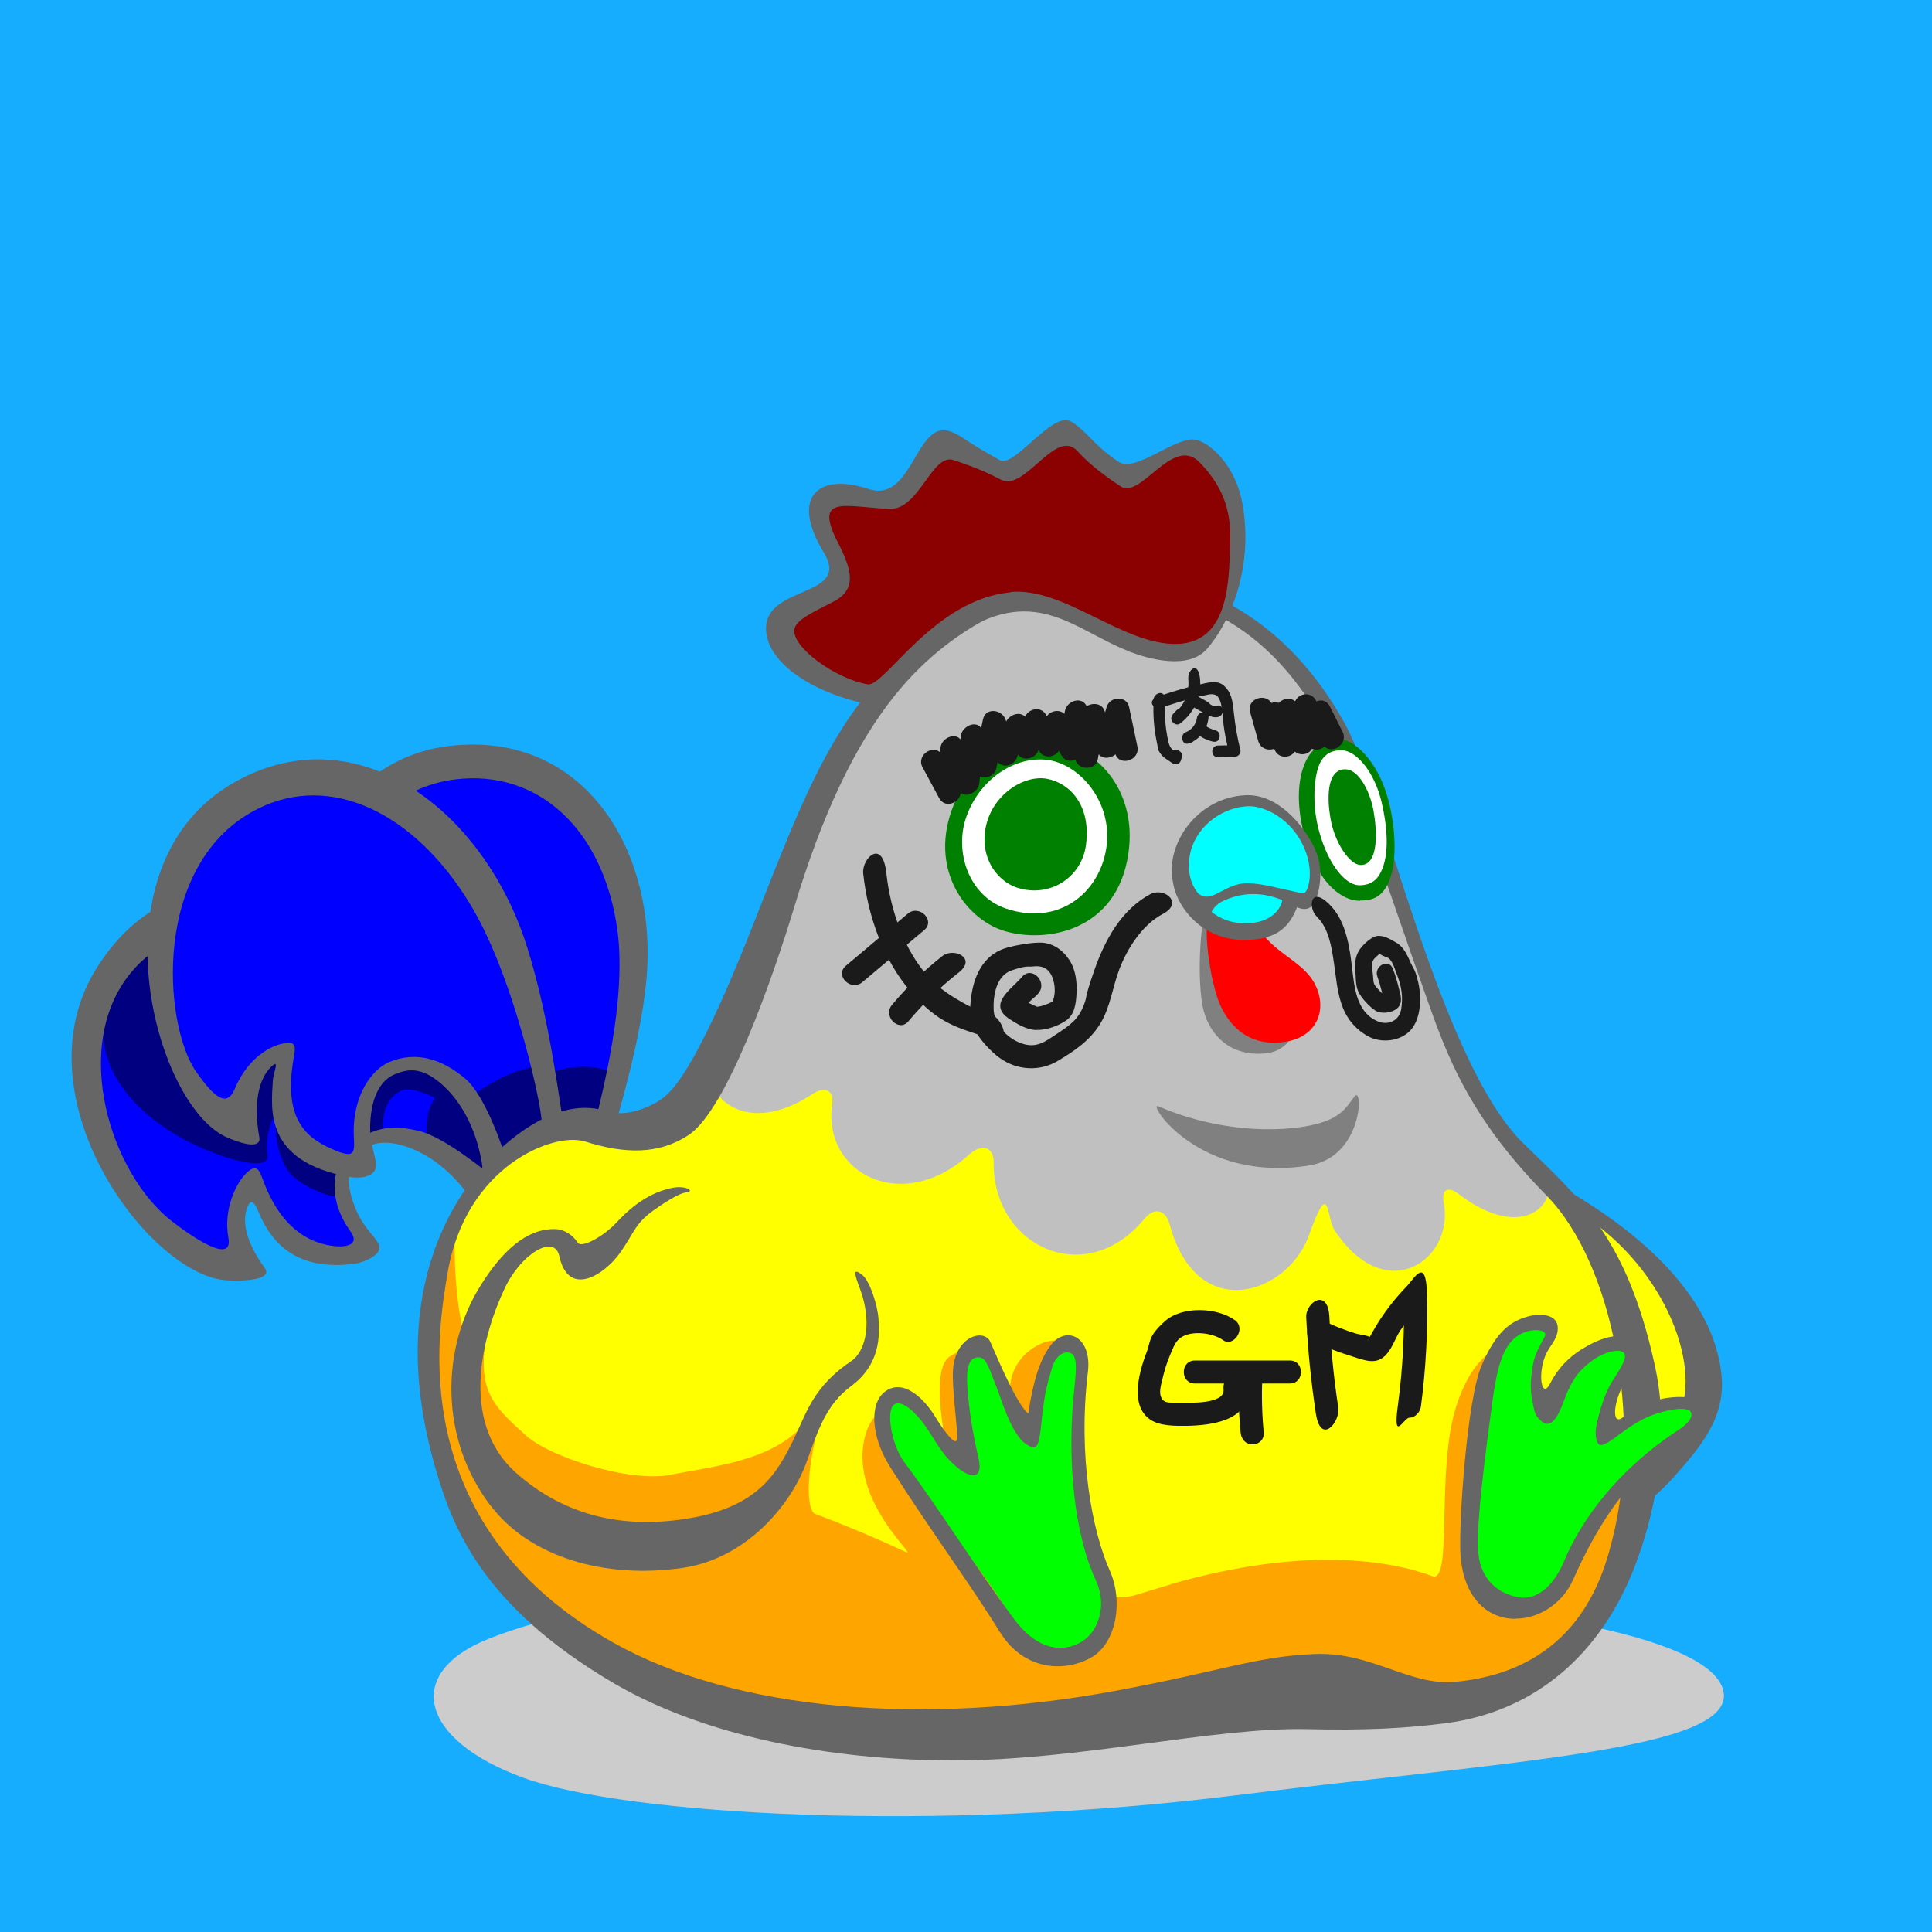 <svg xmlns="http://www.w3.org/2000/svg" viewBox="0 0 1000 1000"><defs><style>
/*ユーザーが変更できる色*/
.outline{fill:#666;}
.cockscomb{fill:darkred;}
.eyes{fill:green;}
.face{fill:silver;}
.faceshadow{fill:gray;}
.body{fill:yellow;}
.bodyshadow{fill:orange;}
.tail{fill:blue;}
.tailshadow{fill:navy;}
.wattle{fill:red;}
.beak{fill:aqua;}
.foot{fill:lime;}
/*表示、非表示の切り替え*/
.forehead{display:block;}
.nose{display:block;}
.cheek1{display:block;}
.cheek2{display:none;}
.cheek3{display:none;}
.berry1{display:block;}
.berry2{display:none;}
.berry3{display:none;}
.berry4{display:none;}
/*ユーザーが変更できない色*/
.bg{fill:#16adff;}.shadow{fill:#ccc;}.eyewhite{fill:#fff;}.eyeblow{fill:#1a1a1a;}.scribble{fill:#1a1a1a;}</style></defs><path class="bg" d="M0 0h1000v1000H0z"/><path class="shadow" d="M271 920.2c-53-19.2-63-54-18-72 111.5-44.6 355.8-19.3 435.4-19.3s196.8 15.8 203.6 46.3-108 36-252 54c-156 19.5-315.6 10.4-369-9z"/><path class="tail" d="M279.9 595.2c9.6-19.1-2.2-35.1-5.9-46.6-3-9.3-20.2-7.6-26.6-8.6-5.8-.9-13.8 1.9-21.9 14.1-5.5 8.4-5.4 15.8-8.4 18.4-3.4 3-9-.4-12.6-3.2-13.7-11-19.3-24.6-15.6-37.8 1-3.7 6.8-16.4 10.2-18.9 2.3-1.7 4.4-4.5-1.3-2.9-5.9 1.7-13 7.6-18.7 22.4-2.3 6-9.7-3-13.1-8.1-20.6-30.8-.8-130.4 76.1-129.1 79.5 1.4 85.9 53.7 81.7 121-3.2 51.8-13.3 75.7-20.7 93.5-1 2.5-15.5 1.5-17.1.9l-6.1-15.1z"/><path class="tailshadow" d="M320.6 556.7c-5.8 22.4-5.4 35-5.1 26 .2-6.6-25.8-1.5-36.9 1s-23.7-18.8-3.1-25.9c20.7-7.1 31.5-7.6 45.2-1.1Z"/><path class="outline" d="M269.5 603.5c7.1-21.1 4.8-38.6-.7-49.9-4.4-9.1-12-12.9-18.8-13-6.2 0-14 4-20.5 17.8-4.5 9.5-3.3 17.1-5.9 20.2s-9.4 1-13.5-1.5c-15.7-9.3-23.5-22.4-21.7-36.6.5-4 4.6-17.9 7.7-21 2.1-2.1 3.9-5.3-1.8-2.8-5.8 2.6-12.3 9.7-16 25.9-1.5 6.6-10.4-1.7-14.7-6.4-25.7-28.7-10.6-140.8 69-150.1 70-8.2 108 54.6 102 120.8-3.4 37-18 80.3-23 99.8-.7 2.7-9.8 1.1-11.5.7s4.2-9.5 8-26.5c3-13.2 16.4-62.6 11.5-99.2-7.1-52.2-40.8-83.5-83.8-78.3-52.9 6.4-78.6 70.6-73.1 98.2 3.9 19.5 8.1 23.5 13.7 16.4 8.5-10.8 25.7-14.3 33.4-14.4 5.4 0 3.8 5.3 1 9.4-18 25.9-10.3 40.5-2.9 48 3.6 3.7 10.5 8.8 12.1 1.9 5.1-21.7 20.4-28 29.2-27.9 16.3.1 24.8 8.5 31 20.9 6 11.9 6.4 39.2 6.7 40.8 2.5 14.3-13.8 15.1-17.4 6.7z"/><path class="tail" d="M256.1 610.7c2 6.7-3.3 7.9-9.9 5.7-11.4-19.4-28.4-23.6-40.7-26.9s-17.8.6-22.4 5.7c-4.2 4.7-10.1 13.2-3.9 27.2 4.3 9.7 8.8 18.2 9.4 22.2.7 4.7-8 8.4-12.8 8.3-10.9-.2-23.7-6.8-31.2-13.7-3-2.8-11.3-17.1-11.7-21.5-.2-3-1.5-7.3-6-2.6s-9.9 22.8 0 36.3c4 5.5-3.4 7.2-9.8 7.3-39.1.6-102.7-103.8-60-157.3 50-62.7 124.5-33.9 167.7 16.9 24.4 28.7 38.3 56.7 49.9 73.5 1.6 2.3-5.6 8.2-7.2 9.3"/><path class="tailshadow" d="M286 582.5c1.5 4.9-27 18.6-36.7 26.5-3.5 2.9-26.4-18.3-28.2-18.9-1.8-15.5 4.1-21.8 4.1-21.8s-12.5-6.6-18-3.6c-8.2 4.5-9.6 13-8.8 23.6-23.7 2.5-22.1 25.7-21.5 29.7.7 4.7-18.7-2.5-26-9.8-4.7-4.7-8.4-16-8.1-25 .2-6.6 2.4-7.9 5.1-11.5-5.8 1.1-11.1 15.2-9.4 26.2 1.4 8.9-23.4 2.4-43.1-8.1-27.1-14.5-65.8-49.3-23.2-102.8 50-62.7 213.7 95.4 213.7 95.4z"/><path class="outline" d="M247.5 626.3c-11.8-20-27.1-30.2-39.8-33.6s-18.4.6-23.1 5.9c-4.3 4.8-6.4 13.8 0 28.3 4.4 10 11.2 14.3 11.8 18.5s-7.8 8-12.7 8.7c-30.9 4.1-43.7-11.4-50.2-27.5-1.8-4.5-4-6.7-5.9-.5-1.9 6.4-.7 16.3 9.5 30.3 4.1 5.7-9.5 6.9-19.6 6.3-40.2-2.2-109.6-95.4-67.2-162.1s117.5-40.9 166.5 11.5c26.5 28.3 50.2 65.9 62.1 83.2 1.6 2.4-5.8 8.5-7.4 9.6s-4.6-9.8-15.4-24.5c-8.4-11.4-36.4-54.5-68.7-75.5-44.8-29.1-93.6-33.2-119.7-1.4-31.3 38.1-10.5 104.2 21.5 128.8 15.8 12.1 31.3 20.6 29 8.3-2.7-14.8 4.1-28.4 9.4-33.5s6.7-1.3 8.5 3.6c11 30.1 29.9 33.8 38.6 34.4 5.4.3 11.2-1.4 6.9-7.4-13.6-18.9-8-35.2-2-42.1 11.2-12.7 23.6-13.7 37.7-10.1 13.5 3.4 35.3 21.8 36.7 22.7 13 7.8 2.4 21.2-6.6 18.3z"/><path class="tail" d="M254.3 606c1.7-22.5-14.3-43-24.8-50.4-8.5-5.9-34.2-11.9-42.1 22.6-2.4 10.4 2.4 18.4.6 22-2.1 4.3-8.9 3.3-13.6 2-17.8-5.2-26.5-13.9-28.2-28.2-.5-4.1-1.4-17.9.8-21.7 1.5-2.6.5-8.1-5.1-5.1-9.3 5.1-15.1 15.1-14.7 31.9.2 6.8-7.5-.7-12.8-4.2-32.5-21.7-59.3-127.4 13.5-163.3 55.7-27.5 107.7 16.6 136.3 67 18.6 32.7 24 101.6 24 122 0 2.8-29.8 11-34 5.5z"/><path class="tailshadow" d="M279.2 551.8c3.3 21.2 7.6 42.9 7.8 33.9.2-6.6-19.5 14.8-30.7 17.3s3.8-11.4-13.1-35.4c11.4-7.1 20.1-13.6 35.9-15.8z"/><path class="outline" d="M250.4 609.9c-2-23.9-11.8-40.1-22.1-49s-17.4-7.6-24.1-4.8c-6.1 2.6-12.1 9.9-12.6 26.3-.3 11.3 4.1 18.3 2.8 22.4-1.5 4.8-8.9 5.3-14 4.3-43.7-8.1-40-34.9-39.2-49.6.3-4.7 4-12.1-1.1-7.1-6.1 6.1-9.1 18.6-5.9 36.1 1.3 7.1-11 2.8-17.2 0-37.7-17.3-70.6-141.7 4.7-183.8 63.2-35.4 128.7 14.6 151 85.1 12.1 38.1 17.4 83.7 20.8 105.1.5 3-9.2 5.3-11.1 5.6-1.8.3 0-11.1-3.4-29.7-2.7-14.4-15.2-69.3-35.9-103.2-28.7-47.1-72-67.8-109.6-49-54.9 27.4-49.3 111.2-32 136.1 12.2 17.6 17 16.1 20.1 8.7 5.7-13.6 16.1-21.7 25.4-23.4 7.1-1.3 5.8 2.6 4.8 8.8-5.4 32.5 8.4 41.2 22.3 46.9 10.4 4.2 9.3-.2 9-8.5-.6-20.3 9.5-33.7 18.2-37.4 14.5-6.2 28-1.2 39.4 8.4 11 9.2 20.6 39.2 20.9 41 2.1 15.8-4 17.4-11.1 10.6z"/><path class="body" d="M747.6 657c16.9-2.6-10.1-56.1 35.6-46.2 99.4 21.5 129.5 146.8 40.3 175.1-43.4 13.7-91.1 18.8-113.1-29.1-6.4-13.9-10.2-52.7-6-82.8 1.6-12 6.1-11.2 43.3-16.9Z"/><path class="outline" d="M769 806.7c-25.3 0-49-10.9-65.5-46.8-7.6-16.6-10.7-57.2-6.6-87 .8-6.1 2.7-12.3 10.8-15.9 5.4-2.4 13.2-3.6 27.3-5.7l10.9-1.7c1.1-2 1.6-8.4 1.9-12.7.8-11.3 1.9-25.4 12.3-33.2 6.8-5.1 17.1-5.3 28.2.2 57.6 28.2 99 66.1 102.8 108.4 2 22-11.6 37.3-24.3 51.7-14 15.9-32.6 27.7-54 34.5-14.4 4.5-29.3 8.1-43.8 8.1zm-20.2-142.3c-4.2.7-8 1.2-11.5 1.7-12 1.8-20 3-23.5 4.6-1.3.6-1.6.7-2.1 4.2-4 29-.4 66.1 5.4 78.7 19.9 43.2 49.6 43.8 91.1 30.6 42.1-13.3 65.6-42 64.2-71.9-1.7-36.7-36.4-86.6-87.4-97.6-7.4-1.6-12.8-1.3-15.9 1.1-4.9 3.7-5.6 13.6-6.3 22.3-.8 10.9-1.8 24.4-14.1 26.3z"/><path class="body" d="M428 401c-26.5 59.1-61.3 166.3-82.2 177.9 0 0-24.5 4.4-37.8 1.1-23.7.8-29.4 3.4-52.2 24.6-41.3 38.2-37.8 67.1-28.5 114.4 12.7 65.2 28 111.2 93.5 140.6 46.6 20.9 93.2 49.4 188.6 39.5 24.6-2.5 68.3-6.5 123.1-14.7 56.8-8.5 135.4 6.6 165.8-17 81.3-63.2 49.1-209.2 8.5-248.2-50.5-48.4-73.7-124.5-97.4-193.3-27.2-78.8-66.2-128.3-151.3-123.1-73.4 4.5-115.2 65.5-129.9 98.3z"/><path class="face" d="M431.7 394.5c-26.5 59.1-41.9 120-59.3 142.3s7.5 56.2 48.1 29.5c6-4 11.3-2.7 10.2 5.6-4.9 35.4 36.2 57 70.8 25.8 6.9-6.2 12.9-4 12.8 4-.4 43.7 47.8 65.8 77.9 29.3 5.1-6.2 11-5.2 13.2 2.7 13.9 52 61 36.5 72.1 5.7s8.7-9.3 13.4-2.4c26.5 39.8 61.9 15.2 56.4-14.4-1.6-8.4 3.5-7.8 7.4-4.8 37.1 28.6 56.2-.4 42.7-12.6-44.4-40.3-54.2-102-85.8-179-37.3-90.7-71.1-128.7-156.2-123.5-73.4 4.5-108.9 59-123.6 91.7z"/><path class="bodyshadow" d="M605.9 820c69.6-20 114-12.2 135.5-4.2 10.7 4 1.7-54.9 12.4-88.1 11.9-36.7 33.5-33.4 29.9-24.3-21.5 54.8-12.1 110.1-2.8 106.7 49.4-18.2 69-64.1 60.2-118 16.3 110.1-13.4 168.7-76.6 189s-85.8-2.3-181.8 12.4c-117.4 18-192 7.9-279.2-39.6-26.3-17.2-111.9-100-68.2-212.2-1.1 144.7 104.8 129.7 160 137.2 1.4.2 21.5-42.7 27.9-39.3-7.2 29.2-4.6 42.9-1.3 44 11.5 4.2 30.3 11.9 46.9 19.7 7 3.3-28.4-25.6-21.5-58.1 3.4-15.8 14.4-20.4 24.3-9.6 5.4 5.9 13.9 13.7 19.8 23.2 2 3.3-12.2-47.7 0-56.5 22-15.8 17.5 45.2 44 54.2-28.2-45.2-1.7-58.7 3.4-61 7.3-3.4 20.9-2.3 15.8 10.2-9.7 23.6-7.7 77.7-6.2 83 5.1 17.5 12.4 35.1 15.2 35.6 22.8 3.9 15.2 3.6 42.4-4.2z"/><path class="outline" d="M493.6 911.2c-65.5 0-129.8-13.2-175.1-39.5-70-40.7-84.7-83-92.9-111-30.2-102.8 21-154.5 32.1-164.9 18.7-17.5 38.8-26.4 56.2-20.6 10.1 3.4 24.1-2.4 30.5-7.9 16.8-14.3 41.1-77.6 50.5-101.6 17.9-45.4 32.6-82.5 57.5-110.9 26.5-30.3 49.5-49.3 93.6-56.3 49.7-7.9 111.7 5.9 150.5 76.8 19.5 35.6 49.1 174.5 91.8 216.3 29.2 28.7 53.4 48 68.1 114.5 7.8 35 1.9 72-9.5 102.7-17.7 47.6-52.6 77.1-98.4 83.1-20.6 2.7-42.3 3.8-71.7 3.1-48.6-1.1-117.8 16.2-183.3 16.2zM302.4 590.8c-15.5-4.9-61.5 12.3-70.8 68.5-4.6 27.9-23.7 129.3 85.8 190.9 63.2 35.5 161.1 43.4 260.9 24.8 54.8-10.2 71.9-17.7 102.5-18.9 29.4-1.1 48.8 16.7 72.6 14.4 62.9-6 76.3-54 81.3-74.3 15.1-60.6.6-142-34.4-177.6-44.3-45-53.6-79.1-65.5-112.4-10.8-30.3-32.6-96.5-44.6-121.3C662 327.1 618 300 555.8 306.2c-33.9 3.4-67.5 23.2-91.2 52-22.7 27.5-39.6 65.3-53.4 111-11 36.4-35 105.3-54.8 118.3-14.9 9.8-32.2 10.2-54 3.2z"/><path class="cockscomb" d="M577.1 330.7c-23.7-16.5-51.4-31.6-86.4-7.1-14.7 10.3-34.6 36.6-40.4 35.5-29.8-5.4-49.4-18.9-47.7-34.1s43.5-15.8 32.8-32.8c-15.8-25-13.9-38.4 11.9-33.3 34.4 6.8 27.9-35 45.7-27.7 6.4 2.6 9.9 7.1 28.2 16.4 7.1 3.6 24.3-23 33.4-18 7.7 4.3 9.8 11.5 22.5 17.4 7 3.2 26.4-9 34.9-13.9 11.2-6.4 24.8 17.7 26.6 30.1 4.9 33.3-4.2 52.5-10.9 62.1-6.4 9.1-24.7 23.4-50.6 5.3z"/><path class="eyewhite" d="M691.3 386.5c-14.6 2.2-17.8 22.7-12.8 42.8 4.4 17.7 14 32.5 24.8 32.8 18.2.6 20.2-20.7 14-47-4.1-17.2-15.7-30.2-26-28.7z"/><path class="eyes" d="M704 466.2h-.8c-9.2-.3-22.2-9.9-28.6-35.9-3.9-15.9-2.8-30.6 3-39.3a20.19 20.19 0 0 1 12-8.2c9.6-2.9 22.9 10.2 28.5 29.5 4.7 16.2 5.6 37.5-1.1 47.6-3.1 4.6-6.8 6.2-13 6.2zm-10.2-77.9c-4.7.2-8.8 2.1-11.1 7.9s-3.7 18.7-.4 32.2c4.2 17 13.1 29.5 21.1 29.8 4.1.1 7.3-1.3 9.4-3.8 4.9-6 7-18.8 2.4-38.8-3.5-15.4-13-27.6-21.5-27.3zm-2.5-1.8z"/><path class="eyewhite" d="M544 389.9c-17.3-2.6-39.9 10.2-47.7 33.6-9.1 27.2 5.9 49.8 30.6 53.9 31.7 5.3 51-16.3 52.9-41.8 2.4-31.2-19.2-43.3-35.8-45.7Z"/><path class="eyes" d="M520.2 482c-19.4-5.7-38.8-30.4-27.8-62.1 11.2-32.4 39.5-35.7 52.6-35.3 20.2.7 44.2 22.8 39 57.5-6 40.1-42.6 46.1-63.7 39.9zm20.8-88.8c-16.2-1.4-34.1 10.2-40.9 29.8-6.2 17.8 1.3 40.6 20.4 47.2 27.2 9.3 48.4-7.7 52.1-31.1S559 394.8 541 393.2zm.9 9.9c-11.2-2.1-26.5 7-31 22.3-4.8 16.4 4 30.5 16 34.2 16.7 5.1 33-5.5 35.2-22.3 2.7-20.4-8.3-32-20.2-34.2zm153.1-4.9c-8.2 1.5-8.2 14.8-6.3 25.7 2.2 12.5 9.9 23.5 15.3 23.8 9.8.5 8.8-17.7 6.9-28.3-1.9-10.1-8.1-22.5-15.8-21.1z"/><path class="body" d="M343.1 618.7c26.3-10.2 42.4-1.2 71.7 10.4 31 12.3 50.5 66.6 32.4 77-37.1 21.4-22.5 50.9-65.5 83.6-29.4 22.4-101.6 22.2-129.9-23.2-19.3-30.9-13.1-85.8 2.5-105.3 26.8-33.5 38.2-20.2 40.9-13.6 6.5 15.8 34-23.8 47.7-29.1Z"/><path class="bodyshadow" d="M347.6 763.2c26.4-5.1 64.5-8.3 76.2-39-3.2 13.9-7.4 16.5-13.8 31.7-19.8 46.9-77.4 58.7-131.6 37.3-46.9-18.6-35.9-89.5-25.7-107-6.8 33 1.7 40.7 19.5 56.8 12.2 11 53.4 24.6 75.4 20.3Z"/><path class="outline" d="M254.1 779.6c-27-35.4-25.6-81.6-5.6-113.8 11-17.8 23.9-30.1 39-29.6 4.5.1 9.1 3.1 11.5 7 1.9 3 13.1-3 19.9-10.2 4.5-4.8 14.3-15.1 28.8-18.1 7.5-1.6 12.2 1.9 7.5 2.3-3.9.3-12.8 6.3-17.1 9.4-9.4 6.8-9.8 11.3-16.9 21.5-8.4 12-27 23.7-31.7 2.1-2.5-11.7-19.8-1.3-28.2 16.5-10.2 21.4-25 68.3 5.9 95.7 22 19.5 50.6 29.6 88.1 23.7s47.2-23.8 56.3-42.8c6.2-13 9.8-25.8 29-38.8 8-5.4 10.7-20.9 4.5-37.5-3-7.9-3.7-10.9 1.1-7.2 4.3 3.4 8.1 16.6 8.5 22.6.6 8.8 1.1 23.7-14.1 35-12.7 9.4-16.9 22-23 39-7.8 22-30.8 50.1-64 55.1-40.7 6-79.4-5.7-99.4-31.9z"/><path class="foot" d="M464.5 757c-10.4-13.6-10.5-27.9-3.4-33.9s14.8 1.2 19.2 8.8c6.9 11.9 11.2 16.9 21.8 21.5-3.2-13.7-3.7-27.5-4-36.4-1.1-28.6 11.9-25 16.9-10.9 4.5 12.6 6.3 21.6 18.7 37.7.4-19 3.2-35.1 10.1-42.6 13.2-14.3 18.1-7.1 15.8 8.5-5.7 39.1 6.7 93.2 15 114.9 9.3 24.2-35 44-47.4 19.5-10.5-20.7-29.3-43.6-62.7-87z"/><path class="outline" d="M517.6 844.9c-14.5-23.8-36.5-53.4-56.8-85.5-10.5-16.6-10.6-33.4-2.6-39.2 9.3-6.8 20 3.5 25.8 13 3.9 6.5 10.5 15.5 11.3 12s-2.8-26.8-2-36.5c1.4-17.5 16.3-21.1 19.3-14.1 4.5 10.4 13.9 32.4 19.6 37.1 2.9-18.7 6.3-27.9 11.2-34.8 7.9-11.3 21.9-5.5 19.7 13.2-5.3 43.8 2.3 82.6 11.3 102.8 7.3 16.4 3.2 38.1-9.9 45.2-14.9 8.1-35.3 5.6-46.8-13.2zM468.2 757c16.9 22.5 38.1 56.2 56.9 81.3 13.6 18.1 27.4 16.1 35 11.3 8.6-5.4 13-18.9 7.1-31.6-11.3-24.3-15.2-63.2-11-100.7 1-9.2 1.3-15.8-2.2-17-3.8-1.3-7.8 2-9.5 7.7-2.7 9.4-3.9 13-5.4 27.8-.7 6.8-1.4 12.7-3.5 13.3s-6.1-2.6-7.4-4.2c-6.1-7.4-9.3-18.9-12.7-27.7-4.4-11.2-5.3-14.9-9.6-14.6-4.3.4-5.9 5-5.2 15.3.9 12.4 2.7 23.6 5.7 36.5s-5.4 9.5-10.1 5.8c-9-7.2-11.2-13.3-17.7-22.6-4-5.6-11.7-13.7-15.9-10.5s-1.3 20.9 5.5 29.9z"/><path class="foot" d="M770.3 711.6c6.5-31.4 36.2-36 29.1-16.5-5 13.6-3.9 27.9.3 37.8 4.3-16 12.2-26 18.6-31.3 20.1-16.6 33.4-5.4 23.2 8.7-6.8 9.3-4.7 16.5-7.3 31.8 12.6-12.5 24.5-14.4 33.9-16.4 9.9-2.2 15.8 6.5 9.2 11.3-3.9 2.9-17.5 13-21.8 16.8-26.9 23.4-34.8 39.3-43.3 59.3-9.4 22.4-46.4 27.4-48.7-11.8-.9-15.1.5-59.2 6.8-89.7z"/><path class="outline" d="M784.4 837.9c-1.6 0-3.1-.1-4.7-.4-13.9-2.4-22.8-14.9-23.8-33.4-.9-15.8 3.4-80 11-97.4 7.5-17.3 14.6-22.6 23.6-25.2 6.7-1.9 16.1-1.5 15.8 6.4-.2 5.7-4.3 8.5-6.5 13.9-4.1 10.5-1.6 22.4 2.5 14.4 4-8 9.8-13.7 16.2-17.7 9-5.6 18.8-9.4 27.9-5.3 3.6 1.6 3.4 8.6-4.3 20.3-7.1 10.7-8.4 25.1-2.1 20.1 6.9-4.7 15.1-8.9 22.6-10 7.7-1.1 15.5-.7 18.2 3.4 2.8 4.3-2.6 12.7-10.4 18.1-24.1 16.4-41.2 38.8-56.1 72.4-5.3 12.1-17.4 20.3-29.7 20.3zM765 802c.8 13.8 8.2 21.7 19.6 24.5 12.4 3 20.9-8.7 24.8-18.1 9.7-23.2 29.1-48.4 58.7-67.8 4.3-2.8 8.3-6.3 7.2-9.4-.9-2.6-7-2.2-12-1.1-7.7 1.7-13.9 4.1-23.7 11.3-4.7 3.5-9.7 7.4-11.7 6.4-1.9-1-2.5-6.1-1.5-10.5 1.9-8.7 4.4-16.3 7.9-22s8.3-12.2 6.3-14.9-10.6-.8-17.5 4.6-10.1 10.3-14.2 21.5-8 11.8-11 9.2-3.5-4.2-4.3-8c-1.5-7.5-1.8-11.4-.2-21.1.9-5.8 4.1-10.8 6.2-14.9 2-3.9-9.2-5.3-16.5 1.7-6.8 6.5-9 20.1-10.9 33.9-3.2 23.6-8 60.2-7.2 74.9z"/><path class="faceshadow" d="M622.5 520.9c2.4 12.4 12.3 26.3 32.6 24.3 15.8-1.6 19.9-19.5 12.4-32.2-7.1-12-24.1-16.1-29.8-31.1-3-7.8-12.1-17-13.8-11-2.8 9.9-4.2 35.3-1.4 50Z"/><path class="wattle" d="M631.2 519.3c4.1 9.7 13.6 22.8 33.6 20 18.2-2.6 22.6-18.5 15.1-31.2-7.1-12-24.1-16.1-29.8-31.1s-23.3-11.1-24.8-3.6c-2.5 12.5 2 36.6 5.9 45.9Z"/><path class="beak" d="M612.1 454.6c-.6-13 4.9-37.9 33-38.1s25.8 11.2 31.3 22.6c4.4 9.2 3.4 25.4-3.2 25.6-7 .2-8.9 11.4-17.8 16.3s-42.2-6-43.2-26.4Z"/><path class="outline" d="M680.7 439.5c-6.4-13.3-19.7-28.6-35.9-27.9-23.9 1-40.4 23.2-38.1 42.4.4 3.1.9 5.3 1.5 7.2 3.4 10.6 15.4 26.1 37.7 25.3 14.8-.6 20.7-6.3 24.7-15.1.3-.6.5-1.2.7-1.8 4.1 1.7 7.9 1.5 10.1-4.8 2.3-6.6 3.3-16.8-.8-25.2zm-34.4 38.3c-8.6.5-14.8-2.3-19.2-5.8 1.4-2.8 3.8-4.7 6.1-5.7 12.3-5.8 23.3-3.4 30.5-.4-.6 4.1-5.1 11.3-17.4 12zm-30.7-26.2c-2.4-18.8 13.6-33.6 30.5-34.3 7.7-.3 22.5 5.9 29.2 22.2 4.9 11.9 1.8 20.7.4 22.2-.3.5-1.3.6-2.8.4l-9.7-2.1c-7.2-1.7-15.9-3.7-21.8-2.4-9.4 2-15.2 10.1-21.3 4.7-.1-.1-3.7-4-4.5-10.7zm-31.8-114.7c-28.4-11.2-49-35.8-90.2-6.8-15.9 11.2-36.4 36-42.5 34.8-31.6-6.2-55.2-22.7-54.6-40.3.8-21.8 44-15.4 29.9-38.6-17.3-28.3-3.5-41.7 23.2-32.9 23.3 7.7 24.4-37.8 43.3-29.4 6.8 3 5.3 3.8 24.7 14.5 7.5 4.1 27.2-25.8 36.8-20 8.2 4.9 11.9 12.6 24.7 20.9 8.9 5.8 30-14 40.2-11.4 8 2.1 20.5 14.1 23.8 33.1 6 34-7 62.2-18.5 75.2-9.6 10.8-30 5.2-40.7 1zM523 306.4c27.8-2.6 57.9 27.3 85.9 26.9s27.1-34.9 27.8-50.7-2-29.1-15.8-43.3-30.3 19.2-40.8 12.5c-4.4-2.9-15-10-22.3-18.2-11.3-12.6-27.3 21.1-39.7 14.7-11.2-5.9-19.3-8.3-24.4-10.1-11.3-4.1-17.8 25.9-33.4 25.2-22.8-1-39.4-7.6-26.6 17.4 7 13.8 10.2 24-2.1 30.5-10.7 5.6-19.4 9.3-20.4 14.3-1.7 9 20.9 25.7 37.9 28.6 8.7 1.5 34.2-44 73.9-47.6z"/><path class="faceshadow" d="M599.4 572.5c18.6 8.4 47.7 14.9 75.1 10.7 19.8-3.1 22.3-10.3 26.7-15.8s4.3 31.2-23.3 35.8c-57.8 9.4-84.2-33.1-78.5-30.6Z"/><path class="eyeblow" d="m477.5 397.1 8.6 16c3 5.6 10.8 2.6 11.2-3l1.5-23-11.2 3 8.1 18.2c2.7 6 10.7 2.2 11.2-3l2.4-24.3-11.2 3 6.5 15.4c2 4.8 10 3.3 11-1.4l4.8-22.5h-11.6l6 16.5c2.1 5.8 9.4 5.6 11.6 0l5.8-14.9-11 1.4 5.3 11.2c2.4 5 9.5 3.1 11-1.4l4.5-13.7-11 1.4 6.8 12.6c2.6 4.8 9.4 3.3 11-1.4l3.8-11.7-11 1.4 7.7 13.9c3.2 5.7 10.5 2.4 11.2-3l2.6-19.3-11.8 1.6 5.3 23c1.3 5.6 10.5 5.9 11.6 0l3.8-21.2-11 1.4 7 16c2.2 4.9 9.7 3.1 11-1.4l5.4-18.8h-11.6l4.3 20.4c1.6 7.6 13.2 4.4 11.6-3.2l-4.3-20.4c-1.3-6-10-5.4-11.6 0l-5.4 18.8 11-1.4-7-16c-2-4.6-10.1-3.5-11 1.4l-3.8 21.2h11.6l-5.3-23c-1.7-7.2-11-4.6-11.8 1.6l-2.6 19.3 11.2-3-7.7-13.9c-2.6-4.7-9.4-3.3-11 1.4l-3.8 11.7 11-1.4-6.8-12.6c-2.6-4.8-9.4-3.2-11 1.4l-4.5 13.7 11-1.4-5.3-11.2c-2.4-5.2-9.3-2.9-11 1.4l-5.8 14.9h11.6l-6-16.5c-1.9-5.1-10.2-6.3-11.6 0l-4.8 22.5 11-1.4-6.5-15.4c-2.6-6.1-10.7-2.1-11.2 3l-2.4 24.3 11.2-3-8.1-18.2c-2.6-5.9-10.8-2.3-11.2 3l-1.5 23 11.2-3-8.6-16c-3.6-6.8-14-.8-10.4 6.1zm169.6-28.4 4.2 15c1.6 5.6 10.1 5.8 11.6 0l3.2-12.6h-11.6l5 16.3c2 6.6 11.4 5.1 11.8-1.6l1.1-18.1-11.8 1.6 3.3 12.9c1.5 5.6 10.2 5.8 11.6 0l2.6-11.6-11.8-1.6 1.7 15.6c.8 7.7 11.3 7.8 12 0l1.8-19.3-11.8 1.6 5.8 16.9c2.3 6.7 11 5 11.8-1.6l1.5-13.5-11.2 3 6.6 13.1c3.5 6.9 13.8.8 10.4-6.1l-6.6-13.1c-3-5.9-10.6-2.3-11.2 3l-1.5 13.5 11.8-1.6-5.8-16.9c-2.3-6.6-11.2-5.1-11.8 1.6l-1.8 19.3h12l-1.7-15.6c-.7-6.2-10.2-8.7-11.8-1.6l-2.6 11.6h11.6l-3.3-12.9c-1.8-6.8-11.4-5-11.8 1.6l-1.1 18.1 11.8-1.6-5-16.3c-1.7-5.5-10.1-5.9-11.6 0l-3.2 12.6h11.6l-4.2-15c-2.1-7.4-13.7-4.3-11.6 3.2z"/><g class="forehead scribble"><path d="M615,351c.8,7-1.6,13.9-7.3,18.3l4.1,4.1,1.3-1.5c2.7-2.7-1.5-7-4.2-4.2s-1.5,1.6-2.2,2.7c-1.7,2.4,1.7,5.9,4.1,4.1,7.3-5.6,11.4-14.2,10.3-23.5s-6.5-3.8-6,0h0Z"/><path d="M616.4,365.3c2.4,1.3,4.8,2.7,7.2,4s4.1,2.2,6.5,1.9c3.8-.5,3.8-6.5,0-6s-3.6-1.1-5.2-2l-5.5-3.1c-3.4-1.9-6.4,3.3-3,5.2h0Z"/><path d="M619.5,371.7c-.4,3.2-2.8,6.2-5.8,7.3s-2.1,7,1.6,5.8l1.2-.4c3.7-1.2,2.1-7-1.6-5.8l-1.2,.4,1.6,5.8c5.8-2.2,9.5-7,10.2-13.1s-1.5-3-3-3-2.8,1.4-3,3h0Z"/><path d="M620.8,380.8c2,1.4,4.3,2.4,6.7,3s3.2-.5,3.7-2.1-.5-3.3-2.1-3.7-3.6-1.2-5.2-2.4-3.3-.2-4.1,1.1-.3,3.2,1.1,4.1h0Z"/><path d="M597.1,362.3c-.3,6.7,0,13.4,1.3,20s.8,5.6,2.3,7.8,3.7,3.1,5.6,4.6,4.4,1,5-1.3l.4-1.5c1-3.7-4.8-5.3-5.8-1.6l-.4,1.5,5-1.3c-1.2-.9-2.8-1.7-3.9-2.7-2-2.1-2.3-6.2-2.8-8.9-.9-5.5-1-11-.8-16.6s-5.8-3.9-6,0h0Z"/><path d="M601.3,366.3c5-1.8,10-3.3,15.1-4.7s4.8-1.2,7.2-1.7,5.6-1.6,7.4,1.7,1.8,9.2,2.3,13.4,1.6,9.7,2.9,14.5l2.9-3.8-8.7,.2c-3.9,0-3.9,6.1,0,6l8.7-.2c1.9,0,3.4-1.9,2.9-3.8-1.7-6.4-2.7-12.8-3.4-19.3s-1.3-10.2-5-13.6-8.9-1.5-13.5-.5c-7,1.6-13.8,3.6-20.5,6s-2.1,7.1,1.6,5.8h0Z"/></g><g class="nose scribble"><path d="M595.8,462.6c-15.5,8.1-24.1,24.3-29.6,40.2s-3,11.5-5.1,17.1c-2.9,7.9-7.6,10.9-13.9,15.1s-10.8,7.8-18.6,5-14-10.1-14.3-17.4,1.3-17.7,9.5-20.4,7.6-1.6,11.1-2,7.5,.3,9.6,5.2,1.7,10.4,.1,13.3,.8-.9,.3-.5c-.9,.8-2.6,1.4-3.7,1.8s-3.5,1.3-5.2,1c1.5,.2-.6-.5-.9-.6-1-.6-2.1-1-3.1-1.5s-2.3-1.6-3.2-1.7c-1.9-.3-.7,5.1,.7,4.5s3.4-3.4,4.6-4.4,2.4-2,3.4-3.2c4.9-5.9-3.5-14.4-8.5-8.5-5.2,6.2-18.1,14.1-6.7,21.7,3.7,2.5,9.1,5.7,13.7,5.8,5.3,.2,11.4-1.9,15.8-4.9s5.1-8.6,5.4-13.9-.2-12.1-3.7-17.4-8.8-9.1-15.5-9c-5.3,.1-11.5,1.2-16.7,2.6-12.5,3.4-17.6,15.1-18.8,27s-.3,11.2,2.3,16,7.8,10.6,12.8,14.2c9,6.4,20.7,7,30.1,1.3,8.5-5.1,16.4-10.4,21.7-19,5.3-8.5,6.5-19.4,10.1-28.7s11.2-22.4,22.3-28.2,.8-13.9-6.1-10.4h0Z"/><path class="e" d="M681.5,474.4c6.2,5.9,7.7,15.6,8.9,23.7s1.6,14.4,3.9,21.4,6.7,12.9,13.7,16.8c6.9,3.9,17.2,2.7,22.4-3.4s5.4-17,3.7-24.3-2.5-7-4-10.4-3.4-7.9-7.1-10.1-6.3-3.7-9.5-3.7-7.8,4.2-9.8,7.2-2.5,6.3-2.2,10,0,8.1,1.5,11.5,5.8,7.9,8.8,9.9,8.8,1.4,11.6-1.3,1.6-6.4,.8-9.6-1.9-7.5-3.4-11c-2.3-5.3-10-.7-7.8,4.5-.3-.7,.5,1.6,.6,1.9,.4,1.1,.7,2.3,1,3.4s.7,2.4,.9,3.6,0,3.8,1.2,1.6c1.7-3.3,.1,0-.4-.9,.4,.6,.1-.3-.3-.6-1.3-.9-2.4-2.4-3.5-3.5-1.7-1.8-1.6-3-1.8-5.8s-.9-5-.4-7,1.5-2.5,2.5-3.5,1.5-1,1.6-1.5c.8-.6,.4-.6-1.2,0l.9,.3c1.3,1.4,4.2,1.8,5,2.6,2.1,2.2,3.1,6.1,4.2,8.9,2.2,5.7,2.9,10.9,2,17s-6.7,9-12.5,6.4c-9.1-4-11.3-14-12.4-22.9-1.6-12.8-2.7-28.3-12.6-37.8s-10.6,2.4-6.4,6.4h0Z"/></g><g class="cheek1 scribble"><path d="M446.8,452.1c2.3,21.6,10.2,44.5,24.6,61.2s24.1,18.4,38.3,23.3,10.1-6.1,5.8-10h0c-5.7-5.2-14.2,3.2-8.5,8.5h0l5.8-10c-2-.7-4-1.4-6-2.2s-2.5-.9-3.7-1.4-.9-.4,0,0c-.9-.4-1.8-1-2.7-1.4-7.2-3.9-14.1-8.2-19.7-14.3-12.8-14-19.9-35.1-21.9-53.7s-12.8-7.7-12,0h0Z"/><path d="M446.3,508.4l32.1-27c5.9-5-2.6-13.4-8.5-8.5l-32.1,27c-5.9,5,2.6,13.4,8.5,8.5h0Z"/><path d="M470.2,528.6c7.8-9.3,16.4-17.7,26-25.2s-2.5-13.2-8.5-8.5c-9.5,7.5-18.2,15.9-26,25.2-4.9,5.9,3.5,14.4,8.5,8.5h0Z"/></g><g class="cheek2 scribble"><path d="M447.7,459.7l5,.6-3-11.2c-4.2,3.1-8.6,5-13.7,6s-6.2,7.3-2.6,10,8.2,6,12.7,8.3l4.6-11c-4.6-.7-8.2-.2-12.4,1.7s-4.1,7.1-1.2,9.4,5,3.5,8.2,4.4l-1.4-11-12.1,7.7c-5.1,3.2-3,10.9,3,11.2l9.7,.4-3-11.2-14.5,8c-5.8,3.2-1.8,13.5,4.6,11l15.8-6.2-5.8-10c-2.4,2.9-5,5.5-7.9,7.9-4.6,3.8,.3,11.9,5.8,10l10-3.4-5.8-10c-5.9,6.3-12.3,11.9-19.3,16.7s-2.2,13.5,4.6,11c7.2-2.7,13.8-6.1,20-10.6l-8.2-8.2-6.2,10.7c-3.3,5.6,3,10.5,8.2,8.2l15.2-6.6-7.3-9.4c-5,6.1-10.3,11.8-16.1,17.1s1.4,12.6,7.3,9.4l16.1-8.7-7.3-9.4-11,13.1c-4,4.8,1.5,13.9,7.3,9.4l12.4-9.5-8.2-8.2-9.1,18.5c-3,6.1,4.2,11.9,9.4,7.3l11.2-9.9-10-5.8-3.7,14.2c-1.5,5.5,5.9,10.5,10,5.8l11.5-12.9-10.2-4.2,.2,12.1c0,4.7,5,7.3,9,5.2s8.8-6.5,11.5-11.4l-11-4.6c-1.7,6.4-3.7,12.6-6.4,18.7s4,11.8,9.4,7.3c5-4.2,9.1-9.2,12.3-14.9l-10.4-6.1-7.4,17.1c-2.5,5.8,4.3,12.6,9.4,7.3l15.9-16.6-10.2-4.2c.3,3,.3,5.8-.2,8.7-1,5.7,5.5,10.3,10,5.8l4.4-4.3-10-5.8-6,19.4c-2.2,7,7.1,9.6,11,4.6l9.5-12.2-11-4.6-2.5,15c-1.1,6.7,6.9,10.3,11,4.6l10.5-14.8-11-4.6c-.9,6.4-1.3,12.6-.7,19s6.2,8,10.2,4.2,7.2-8.8,9-14.4l-11.8-1.6,.6,10c.3,5.9,8,8.3,11.2,3l6-9.9-11-4.6-3.3,17.8c-1.1,6.2,7.7,11.1,11,4.6l9-18.1-11.2-3,1.3,20.7c.4,6.9,9.4,7.9,11.8,1.6s3.4-11.8,3.8-18.1h-12c.1,7-1,13.5-3.2,20.2h11.6l-2.3-10.3c-1.7-7.5-13.2-4.3-11.6,3.2l2.3,10.3c1.4,6.1,9.8,5.3,11.6,0,2.6-7.5,3.7-15.4,3.6-23.3s-11.5-7.6-12,0-1.6,10-3.4,14.9l11.8,1.6-1.3-20.7c-.3-5.5-8.3-8.7-11.2-3l-9,18.1,11,4.6,3.3-17.8c1.2-6.5-7.2-10.7-11-4.6l-6,9.9,11.2,3-.6-10c-.4-6.7-9.6-8.2-11.8-1.6s-3.1,6.5-5.9,9.1l10.2,4.2c-.5-5.3-.5-10.5,.3-15.8s-6.9-10.4-11-4.6l-10.5,14.8,11,4.6,2.5-15c1.2-6.9-6.8-10-11-4.6l-9.5,12.2,11,4.6,6-19.4c1.8-5.9-5.8-9.9-10-5.8l-4.4,4.3,10,5.8c.7-4,1-7.9,.6-11.9s-6.4-8.3-10.2-4.2l-15.9,16.6,9.4,7.3,7.4-17.1c3-6.9-6.5-13-10.4-6.1s-6.2,8.9-10.4,12.4l9.4,7.3c3.1-7,5.7-14.1,7.7-21.5s-7.6-10.7-11-4.6-3.9,5.4-7.2,7.1l9,5.2-.2-12.1c0-4.9-6.7-8.3-10.2-4.2l-11.5,12.9,10,5.8,3.7-14.2c1.6-6-5.6-9.7-10-5.8l-11.2,9.9,9.4,7.3,9.1-18.5c2.3-4.8-3-12.2-8.2-8.2l-12.4,9.5,7.3,9.4,11-13.1c4.3-5.1-1-12.8-7.3-9.4l-16.1,8.7,7.3,9.4c5.7-5.4,11.1-11.1,16.1-17.1,4.4-5.4-1-12.2-7.3-9.4l-15.2,6.6,8.2,8.2,6.2-10.7c2.8-4.9-3.2-11.9-8.2-8.2s-11,7.1-17.1,9.4l4.6,11c7.9-5.4,15.2-11.6,21.8-18.6s.1-12.1-5.8-10l-10,3.4,5.8,10c2.9-2.4,5.5-5,7.9-7.9s.3-12.4-5.8-10l-15.8,6.2,4.6,11,14.5-8c5.4-3,2.7-10.9-3-11.2l-9.7-.4,3,11.2,12.1-7.7c4.4-2.8,3.6-9.5-1.4-11-1.1-.2-2-.6-2.9-1.3l-1.2,9.4c1-.5,2-.7,3.1-.5,6.1,.9,11.2-7.6,4.6-11-3.6-1.8-7.1-3.9-10.3-6.4l-2.6,10c6-1.2,11.6-3.7,16.5-7.3,5-3.7,3-10.4-3-11.2l-5-.6c-7.6-1-7.6,11.1,0,12h0Z"/><path d="M710.9,537.9c2.2,4.6,4.5,9.1,7.2,13.5s11.4,3.1,11.2-3-.6-12.4-1.1-18.5l-10.2,4.2c3.5,4.3,7.5,7.8,12,11.1,5,3.6,11.2-3.3,8.2-8.2s-4.8-9.5-5.9-14.9l-11,4.6,5.4,9.1c2.9,4.9,11.5,3.1,11.2-3s-1.6-10.3-3.8-15.2l-9.4,7.3,4.7,5c4.7,5,12.9-1.4,9.4-7.3s-6.4-13.8-7-21.4l-11.8,1.6,.7,1.9c2.4,6.6,10.9,5.1,11.8-1.6s0-4.9-.5-7.4c-1.6-6.8-11.5-5-11.8,1.6l-.5,10.5-.2,4.8v1.9c-.8,2.7,.6,3.3,4.2,1.8l-6.1,10.4c2.9,1.2,5.6,2.7,8.3,4.4l4.6-11c-4.1-1.1-8.4-.2-11.6,2.7s-2.4,2.8-3.1,4.5-.5,4.6-.6,4.8l3.6-2.8c-1.3,.5-3.1,.2-4.5,.5-2.3,.5-4.7,3.3-4.4,5.8l.7,5.4c.4,3.2,2.5,6,6,6s6.4-2.8,6-6l-.7-5.4-4.4,5.8c3.5-.8,6.2,0,8.4-3.7s1.2-2.8,1.3-4.4-.5-1.9,.1-1.8c6.7,1.7,10.3-7.3,4.6-11s-5.4-3.2-8.3-4.4c-7-3-13.1,7.2-6.1,10.4,5.9,2.6,11.7,0,13.3-6.5s1-15.5,1.3-22.8l-11.8,1.6c.4,1.5,.3,2.6,0,4.2l11.8-1.6-.7-1.9c-2.2-5.9-12.4-5.6-11.8,1.6s3.6,19,8.7,27.5l9.4-7.3-4.7-5c-5-5.3-12,1.4-9.4,7.3s2,6,2.2,9.2l11.2-3-5.4-9.1c-3.6-6-12.3-1.9-11,4.6s3.7,12.3,7.1,17.7l8.2-8.2c-3.6-2.6-6.8-5.7-9.6-9.2s-10.7-.8-10.2,4.2,.9,12.4,1.1,18.5l11.2-3c-2.6-4.4-5-8.9-7.2-13.5-3.3-7-13.6-.9-10.4,6.1h0Z"/></g><g class="cheek3 scribble"><path d="M485.8,559.9c-12.5-9.6-26.8-27.9-16.6-44s12.4-11.3,19.7-14.1,18-4.1,26.7,0,17.5,9.5,21.5,16.8,2.5,6.9,.3,9.7-8.2,4.3-11.9,5.1-9.4,1.6-14.2,1.6-9,.3-12.5-1.5-.5-6.2,2.1-8,10.2-5.2,10-3.5c-.9,7.6,11.1,7.6,12,0s-2.4-9.2-6.6-11.3-11.1-.7-16.1,1.6c-8.8,4-18.1,12.2-14.7,23s17.4,11.7,26.8,11.5,23.7-1.8,32.1-8.8,8-19.4,1.9-27.9-17.1-15.9-26.7-20.1c-19.8-8.6-47.4,.4-59.6,18.1-6.7,9.8-7.1,22.9-3,33.8,4.4,11.7,13.3,20.5,23,28,6.1,4.7,12.1-5.7,6.1-10.4h0Z"/><path d="M698.5,511.8c2.4,5,7.8,10.5,13.1,12.4s13.4-.2,17.8-3.8c5.4-4.4,5.3-11.1,5.2-17.5s.6-14.7-2.1-21.1-7-8.7-12.3-10.7-12.9-4.4-18.5-1.5c-12.6,6.7-10.5,21.9,.6,28.9s13.3,7.1,18.3,2.2,1.8-12.8-3.7-16.1-9.5,4.8-4.5,7.8,1.4,1.6-.9,.7-4.5-1.9-6.2-3.4c-3-2.5-4.8-6.4-2.2-9.8,4.3-5.5,17.6-.6,20.6,4.6s1.6,8.4,1.7,12.4,.9,8.9,0,13-5.5,6.5-9.5,6.2-8.1-5.6-9.7-8.8c-2.5-5.2-10.3-.7-7.8,4.5h0Z"/></g><g class="berry1 scribble"><path d="M639.3,683.4c-9.3-6.8-27.5-7.5-36.4,.5s-7.2,10.4-9.4,16-4.5,13.2-4.6,19.9,1.7,11.7,6.5,15,12.9,3.3,19,3.2c11.6-.2,32.6-2.4,30.9-18.8s-12.8-7.7-12,0-17.8,6.9-22.7,6.8-7.6,.6-9.3-2.2-.3-7.1,.3-9.7c1-4.4,2.3-8.7,4.1-12.9s2.7-6.9,5.4-8.8c5.7-4,16.8-2.5,22,1.3s12.2-5.9,6.1-10.4h0Z"/><path d="M618.5,716.1h49.1c7.7,0,7.7-11.9,0-11.9h-49.1c-7.7,0-7.7,11.9,0,11.9h0Z"/><path d="M641.4,713.2c-.5,9.3-.2,18.6,.7,28s12.8,7.7,12,0-1.2-18.6-.7-28-11.6-7.7-12,0h0Z"/><path d="M676.1,681.8c.8,16.7,2.5,33.4,5,49.9s12.7,4.4,11.6-3.2c-2.4-15.5-3.9-31.1-4.6-46.7s-12.4-7.7-12,0h0Z"/><path d="M679.6,694.2c6.1,2.9,12.3,5.4,18.8,7.4s12.3,4.7,17.1,1.3,6.4-9.9,9.2-14.1,7.6-10.3,12.1-14.9l-10.2-4.2c.5,19.4-.5,38.8-3.1,58.1s3.1,6,6,6,5.6-2.8,6-6c2.5-19.3,3.6-38.6,3.1-58.1s-6.5-8.1-10.2-4.2c-7,7.2-13.1,15.2-18,24s-1.6,2.3-1.6,3.1c-.7,1-.5,1.1,.8,.4,1.5-.2,1.5-.4,.2-.6-1.9-1.3-5.8-1.5-8.1-2.2-5.5-1.7-10.8-3.7-15.9-6.2-7-3.3-13.1,7.1-6.1,10.4h0Z"/></g><g class="berry2 scribble"><path d="M629.2,705.5c3.8,10.3,12.9,17.2,23.8,18.8s11,.4,16.1-1.7,10.1-5.5,15.6-7.1,7.9-2.5,11.7-2.2,4.9,2.1,7.3,3,5.5,1.6,8.4,1.5c11.4-.5,20.4-10.1,24.8-19.9s-7.2-13.1-10.4-6.1-10,16.6-18.8,13.1-7.4-3.8-12.2-3.6c-3.2,.1-6.6,.8-9.7,1.5s-8,2.2-11.7,4-7.6,4.5-11.9,5.5c-8,1.8-18.3-1.9-21.3-10s-14.3-4.1-11.6,3.2h0Z"/><path d="M678.3,679.7c17.4,29.9,20,67.8,2.2,98.2-3.9,6.7,6.5,12.7,10.4,6.1,19.9-34,17.3-76.8-2.2-110.3-3.9-6.7-14.3-.6-10.4,6.1h0Z"/><path d="M631.6,748.1c6.7,8,16.6,12.5,26.9,13.5,5.2,.5,10.8,0,15.8-1.7s7.7-3.9,11.6-6.1,8.1-5.2,11.8-5.3,5.7,4.6,8.4,6c10.8,5.7,20.1-2.6,25.5-11.3s-6.3-12.6-10.4-6.1-4,7.1-7.7,7.2-6.1-4.4-8.9-6.1c-7.1-4.2-15.2,.3-21.7,3.6s-12.4,7.9-20.5,8-16.8-3.5-22.4-10.2c-4.9-5.9-13.4,2.6-8.5,8.5h0Z"/><path d="M633.5,786.4c7.8,5.4,18.1,8.2,27.6,7.5,9.4-.7,16.7-7.2,25.8-8.6s5.8,1.9,8.6,3.5,8.2,3.4,12.7,3.4c9.1,0,17.2-4.4,21.3-12.7s-7-13-10.4-6.1-9.9,8.6-16.1,5.8-5.6-3.7-8.7-5-7-1.5-10.7-.6c-7.4,1.7-14,6.9-21.5,8-7.8,1.2-16.2-1.2-22.6-5.7s-12.3,6-6.1,10.4h0Z"/></g><g class="berry3 scribble"><path d="M651.5,685.7c2.5-1.4-1,1.3-.2-1s.2-.7,.8-1.6c1.3-1.9,4.5-2.5,6.6-3l-6.8-2.8c2,2.6,1.9,5.1-.8,7.2l10.2,4.2c.2-4,5.2-6.6,8.4-8.1,2.3-1.1,4.3-1.5,6.7-1.6s.3,.5,.5,.6c.7,.1-.6-.2,.1-.5l8.2,2.2c-1-1.5-.6-1.7,0-2.5s.8,.5,.2,.4l4.4,5.8c.5-5.9,3.4-11.6,8.3-15.2h-6.1c.8,.5,5.2,3.8,4.3,4.3l8.2,2.2c-1.2-2.3,.8-6.4,3.7-6.2s4.7,4.4,3.1,6.7-7.5,2.4-10.5,1.7-2.1-.4-3-.9-1.6,.6-.3-.8c1.9-2.1,4.7-3.7,7.1-5.2,4.8-2.9,10-5.1,15.4-6.7s8.9-1.5,9-1.9l-1.4-1.9c0,.7-.2,1.3-.3,1.9-.4,1.1-.6,2.3-.9,3.4-3.2,9.5-11.4,16.6-21,18.9l7.4,7.4c.9-2.8,2.4-5.4,4.5-7.6s2.3-2.2,3.7-3.1,4.6-2.1,4.6-2.2l-.9-.6c-.7-.8-1-.9-.8-.2,0,0,0,1,0,1.2-.5,1.3-.7,2.7-1.3,4-1.1,2.5-2.7,4.8-4.5,6.9-7.3,8.1-19.2,12.6-30,10s-4.9-1.6-7.1-3.3-1.1-1-1.1-1.4c0,1.5,.6,.8,1.8,.7,2-.1,4.1-1,6-1.3,4.2-.7,16.1-.9,15.1,6.6s-3.2,2.8-5.3,2.9-2.9-.5-4-.2l-1.2-.2,1.7,2.6c.3,0,1.5-1.6,1.8-1.8,4.1-3.2,10.7-3.7,15-.5s6,10.9,3.1,15.9c-5.2,8.8-12.8-5.9-13.9-10.5l-5.8,7.6c2.7,.2,3.5,4.2,2.2,6.1s-6,2.7-8.6,1.5-5.8-5.7-6.5-9.4,0-2-.2-2.1c-1.2-1.3-1.2,.6-1.5,1.3-.6,1.7,0,2.7-1.4,4.3-6,6.6-18.2,1.3-22.8-4.3s-5.5-20.7,6-19.5l-5.8-7.6c-.9,6-7.1,11.6-13.5,9-5.5-2.2-7.4-9.6-4.6-14.5l-9.4,1.2c4,3.9,6.2,8.6,6.4,14.3l6-6c-2.8,0-6,.4-8.6-.7s-2.8-2.5-2.9-2.6l-4.4-5.8c0,3.7-4,4.9-7.1,5s-4.1-.1-6.1-.5-1.2-.3-1.8-.5c-1.8-.4-.9-1-1.6,.1,1.6-2.5,6.4-3.1,9-3.7,4.6-.9,9.4-1.1,14.1-.7s6.9,.3,7.6,3.1-3,7.6-5.2,9.2c-8,5.7-3.6-7.1-.9-10.2,9.8-10.8,29.5-1.1,23.4,13.4s-9.9,10.4-14.5,5.1-.5-11.5,3.1-14.6,7.7-4.5,12-5.8,4.1-1.1,6.2-1.5l.8-.2c1.4,.2,1.8-.1,1.4-1-.1-1-.2-.9-.1,0,0,.7,0,1.3-.2,2-1.2,8.2-6.6,15.1-13.9,18.9s-1.8,12.5,4.6,11c8.5-2,21.4-.7,27.1,6.9s-8.3,8.4-12.5,8.5c-6.4,.2-8.5,10.6-1.6,11.8,12.2,2.1,23.2,7,33,14.5l-2.2-8.2c-1.3,1.7-8.9,1.1-10.8,1.1-3.9,0-9.2-.3-11.8-3.6s-2.7-5.3-.8-6.6,1.2,1,1.2,1.9c0,2.3-.6,4.2-2.1,6l10,2.6c-3.7-10.5,2-20.2,9.7-27.2s4.4-3.7,6.8-5.4,2.3-1.7,3.5-2.4c.9-.3,1-.5,.2-.5-.8-.3-.8,0,0,.9,0,2.3,1.2,4.6,1.1,7s-.6,5.3-1.8,7.7-2,2,.1,2.2,.8-.5,.5-1.9,0-4.4,.3-6.3c.7-4.4,2.3-8.6,4.6-12.5,4.7-8,12.1-14,21-16.6l-7.4-4.2c1.1,3.2,.7,6.8-2.2,9l8.8,6.8c.8-5.5,3.2-10.2,7.9-13.4l-7.3-.9c5.1,6-4.7,12-9.4,12.7-8.1,1.2-17-1.2-24.5-4-4.8-1.8-18.3-6.6-18.7-13.2s2.7-4.9,4.8-6.2,3-1.6,4.6-2.2,4-.8,4.2-1.3c1.2-.1,.8-.6-1.1-1.4-.1,.7-.4,1.3-.7,1.9-.7,1.4-1.8,2.7-3,3.8-2.5,2.2-5.5,3.7-8.7,4.7-6.2,2-13.1,2.8-19.6,2.1-6.6-.7-12.3-3.1-10.3-10.6s8.1-16.6,14.1-22.9l-9.4-1.2c5.5,9.3,4.9,21.6-2.1,30.1l10,5.8c2.8-9.3,11.4-14.7,20-18.3s9.5-2.6,13.7-4.7,.4-2.2,.4,0,.3,2.3,.2,3.6c-.2,1.8-.9,4.2-2.6,5.2s-6.4,0-4.6-2.9c2.7-4.5,11-7.1,15.6-8.4s11.9-2.4,17.9-1.7,4.7,.8,6.6,2,3.6,3.5,2.3,5.2c-4.7,6,3.7,14.5,8.5,8.5s4.9-14.3-.4-20.4-13.4-7.4-20.9-7.5c-8.8-.1-17.6,1.9-25.6,5.5s-15.1,8.1-16.5,16.3,3.8,13.3,10.4,15.3c6.8,2,13.7-.5,17.7-6.3s4.8-14.3,1.8-20.7-12.9-5.7-20-3.4c-15.3,5-31.2,13-36.2,29.6s6.1,10.6,10,5.8c10.4-12.7,12.3-30.3,3.9-44.6-1.9-3.3-6.7-4-9.4-1.2-11.5,12-30,40.7-7,51.1s18.2,3.4,27.2,2,17.7-4.9,23.4-11.9,8.5-20.2-3.2-22.4c-7.9-1.5-19,4.6-24,10.4-17.3,20.3,18.1,35.5,33,38.9,11,2.5,24.2,3.3,33.3-4.7,7.9-6.9,9.3-19,2.4-27s-5.2-2.3-7.3-.9c-7.1,4.8-12.1,12-13.4,20.6s4.1,10.3,8.8,6.8c7.2-5.3,10.6-13.9,7.7-22.6s-4.1-5.1-7.4-4.2c-12.3,3.6-22.7,12.1-28.9,23.3s-10.2,26.1-1,34.5c4.8,4.4,11.4,2.9,15.1-2.1s5.8-13.2,5.1-20-2.7-13.4-8.8-15.9-14.1,3.5-19.3,7.6c-12.5,9.9-22.4,25.8-16.6,42.1s6.8,6.2,10,2.6c6.3-6.9,9-21.5-.9-27.1s-19.3,3.2-19.4,12.9,7.9,17.6,17.5,19.4c9.3,1.7,22.8,2,29-6.3s.2-6.4-2.2-8.2c-10.5-8-22.8-13.4-35.9-15.7l-1.6,11.8c12.3-.4,30.3-6.6,24.9-22.6-5.4-16.1-28.6-19.8-42.7-16.5l4.6,11c6.4-3.4,11.9-8.7,15.4-15.1,3.2-5.9,6.3-14.7,3.7-21.3s-12.6-6.2-19.5-4.5c-7.6,1.9-15.2,4.7-21,10.2-8.9,8.6-11.2,26.1,.5,33.5s28.9-1.8,32.3-15.3-6.1-28.1-20.3-30.7-28.9,7.8-31.2,22.3,1.3,14.6,8.4,17.1c7,2.5,14.6-1.4,19.3-6.7,4.6-5.3,7.9-13.1,5.2-20.1s-10-9.2-16.9-10-19.8-.3-28.1,3.8-11.6,11.7-6.3,18.6,15,7.3,22.2,6.3,15.9-7.6,15.9-16.7-1.9-5-4.4-5.8c-9-2.7-17.1,6.2-14.6,15s13.9,12.1,23,11.9,6.1-2.7,6-6c-.3-8.7-3.6-16.6-9.9-22.7-2.7-2.7-7.5-2.2-9.4,1.2-6.3,11.2-1.6,26.8,10.7,31.6,12.3,4.9,27.3-3.9,29.4-17s-1.6-7.1-5.8-7.6c-8-.9-15.8,3.9-19.4,11s-2.8,17.5,1.8,24.8c8.3,13.2,29.8,21.1,42.4,9,5.5-5.3,7.2-14.1,3.1-20.7s-14.4-8.3-18.6-.6-.9,15.9,3.3,21.7,11.4,9.9,19.1,9.1,15.8-7,16-15.6-6.2-16-14.9-16.6-6.6,4-5.8,7.6c2.8,11.7,15.2,27.8,28.9,20.4s12.5-23,5.8-33-21.3-12.9-32-6.7c-5,2.9-10.4,8.6-9.2,14.8s9.7,8.2,15.6,8.1,12.6-2.5,15.7-8.3,1.7-11.9-1.6-16.7-10-8.4-16.7-8.9-16.2,.7-21.8,4.4-6,11.7-1.8,17c3.8,4.7,9.7,7.2,15.5,8.2,11.4,2.1,23.6-.7,33-7.5s21.8-22.1,14.1-33.4-13.8-3.9-19.5,0-10.7,10.2-13.1,17.4,3.2,8.4,7.4,7.4c15.5-3.8,28.2-17,30.7-32.8s.8-7.7-2-10.5-7.5-2.8-11.5-2.2c-9,1.4-17.8,4.5-25.8,9-6.5,3.7-15.9,9.4-15.4,18.1s10.1,11.4,17.1,12.2,14.7-1,19.2-7,3.5-14.1-1.1-19.8c-12.4-15.1-33.9,2.2-25.7,18.4s5.5,3.6,8.2,2.2c4.5-2.5,6.7-7.5,5.8-12.6s-5.5-9.4-10.1-12.5-4.5-1.2-6.1,0c-8.5,6.3-13.4,15-14.2,25.6s2,5.3,4.4,5.8c13.2,2.6,21.7-15,9.2-22.2-12-6.9-23.9,7.8-16.7,18.8s5.1,3.5,8.2,2.2c4.9-2.1,6.6-7.8,5.4-12.7s-6.4-9.4-12.2-9.7c-11.9-.6-26.6,9.3-27.1,21.8s6.5,7.3,10.2,4.2c6.4-5.1,7.7-15.2,2.6-21.7s-3.9-3.4-6.8-2.8c-8.1,1.7-16.8,7.7-16.1,17s10.3,15,18.2,10.5,.7-14.2-6.1-10.4h0Z"/></g><g class="berry4 scribble"><path d="M570,678.1c.6,7.3,1.6,14.6,3.3,21.8s3.2,14.4,6.7,20.2,9.8,5.8,13.8,1,7.2-11.9,10-17.9h-10.4c4.2,6.6,9.3,12.3,15.4,17.2s8.3,1.8,10-2.6c6.5-17.2,7.8-35.5,4.3-53.5l-11,4.6,1.9,2.9c4.3,6.4,14.6,.4,10.4-6.1l-1.9-2.9c-3.8-5.8-12.2-2.1-11,4.6,3,15.9,1.4,32-4.3,47.1l10-2.6c-5.3-4.2-9.9-9.1-13.6-14.8s-8.4-4.3-10.4,0-4.1,8.4-6.5,12.5c-.6,1-1.2,2-1.8,3-2.3,2.8-.6,3.2,5.3,1.4,.3-1.3-2-5.3-2.4-6.6-3.1-9.5-5.1-19.4-5.9-29.4s-12.6-7.7-12,0h0Z"/><path d="M634.6,707.9c5.3-1.9,10.1-5.2,11.6-11s-.4-10.6-4.8-13.4-10.3-2.3-14.7,.7-6.8,9.2-7.7,14.7c-1.7,10.2,.3,22.4,12.2,24.8,10,2.1,22.3-2.2,23.5-13.5s-11.2-7.6-12,0-5.8,2-6.9,1.9c-4.2-.1-5.4-2.2-5.5-6.2s.2-9.2,2.7-11.5,.6,1-1.6,1.8c-7.2,2.6-4.1,14.2,3.2,11.6h0Z"/><path d="M653.2,662c.7,18.7,1.7,37.3,2.8,55.9s12.5,7.7,12,0c-1.1-18.6-2.1-37.3-2.8-55.9s-12.3-7.7-12,0h0Z"/><path d="M662.5,694.5c5.1-.6,12.4-1.6,13.5,5s-3.9,8.9-8.4,10.1c-7.4,2.1-4.3,13.6,3.2,11.6,10.5-2.9,18.8-12.3,17-23.6s-13.9-16.5-25.3-15.2-7.7,12.9,0,12h0Z"/><path d="M698.8,670.4l7.4-1.1c1.4-.2,6.2-1.7,7.3-.9,1.7,1.2,1.6,4.8,1.7,6.6,.1,3.4,0,6.2-3.3,7.6s-6.9,1.1-10.2,1l3,11.2c4.1-2,16.1-4.3,15.5,4s-10.9,13.8-12.5,8.2-13.8-4.2-11.6,3.2,9.9,11.5,17.4,9.8,15.3-9.1,17.8-16.6-1.1-15.5-7.6-19.7-17.3-3.1-25.1,.7-2.6,11,3,11.2,12.8-.2,18.1-3.7,7.8-11.3,7.3-18.2-2.1-12.8-7.9-15.9-16.7,0-23.6,.9c-7.6,1.1-4.4,12.7,3.2,11.6h0Z"/></g></svg>
